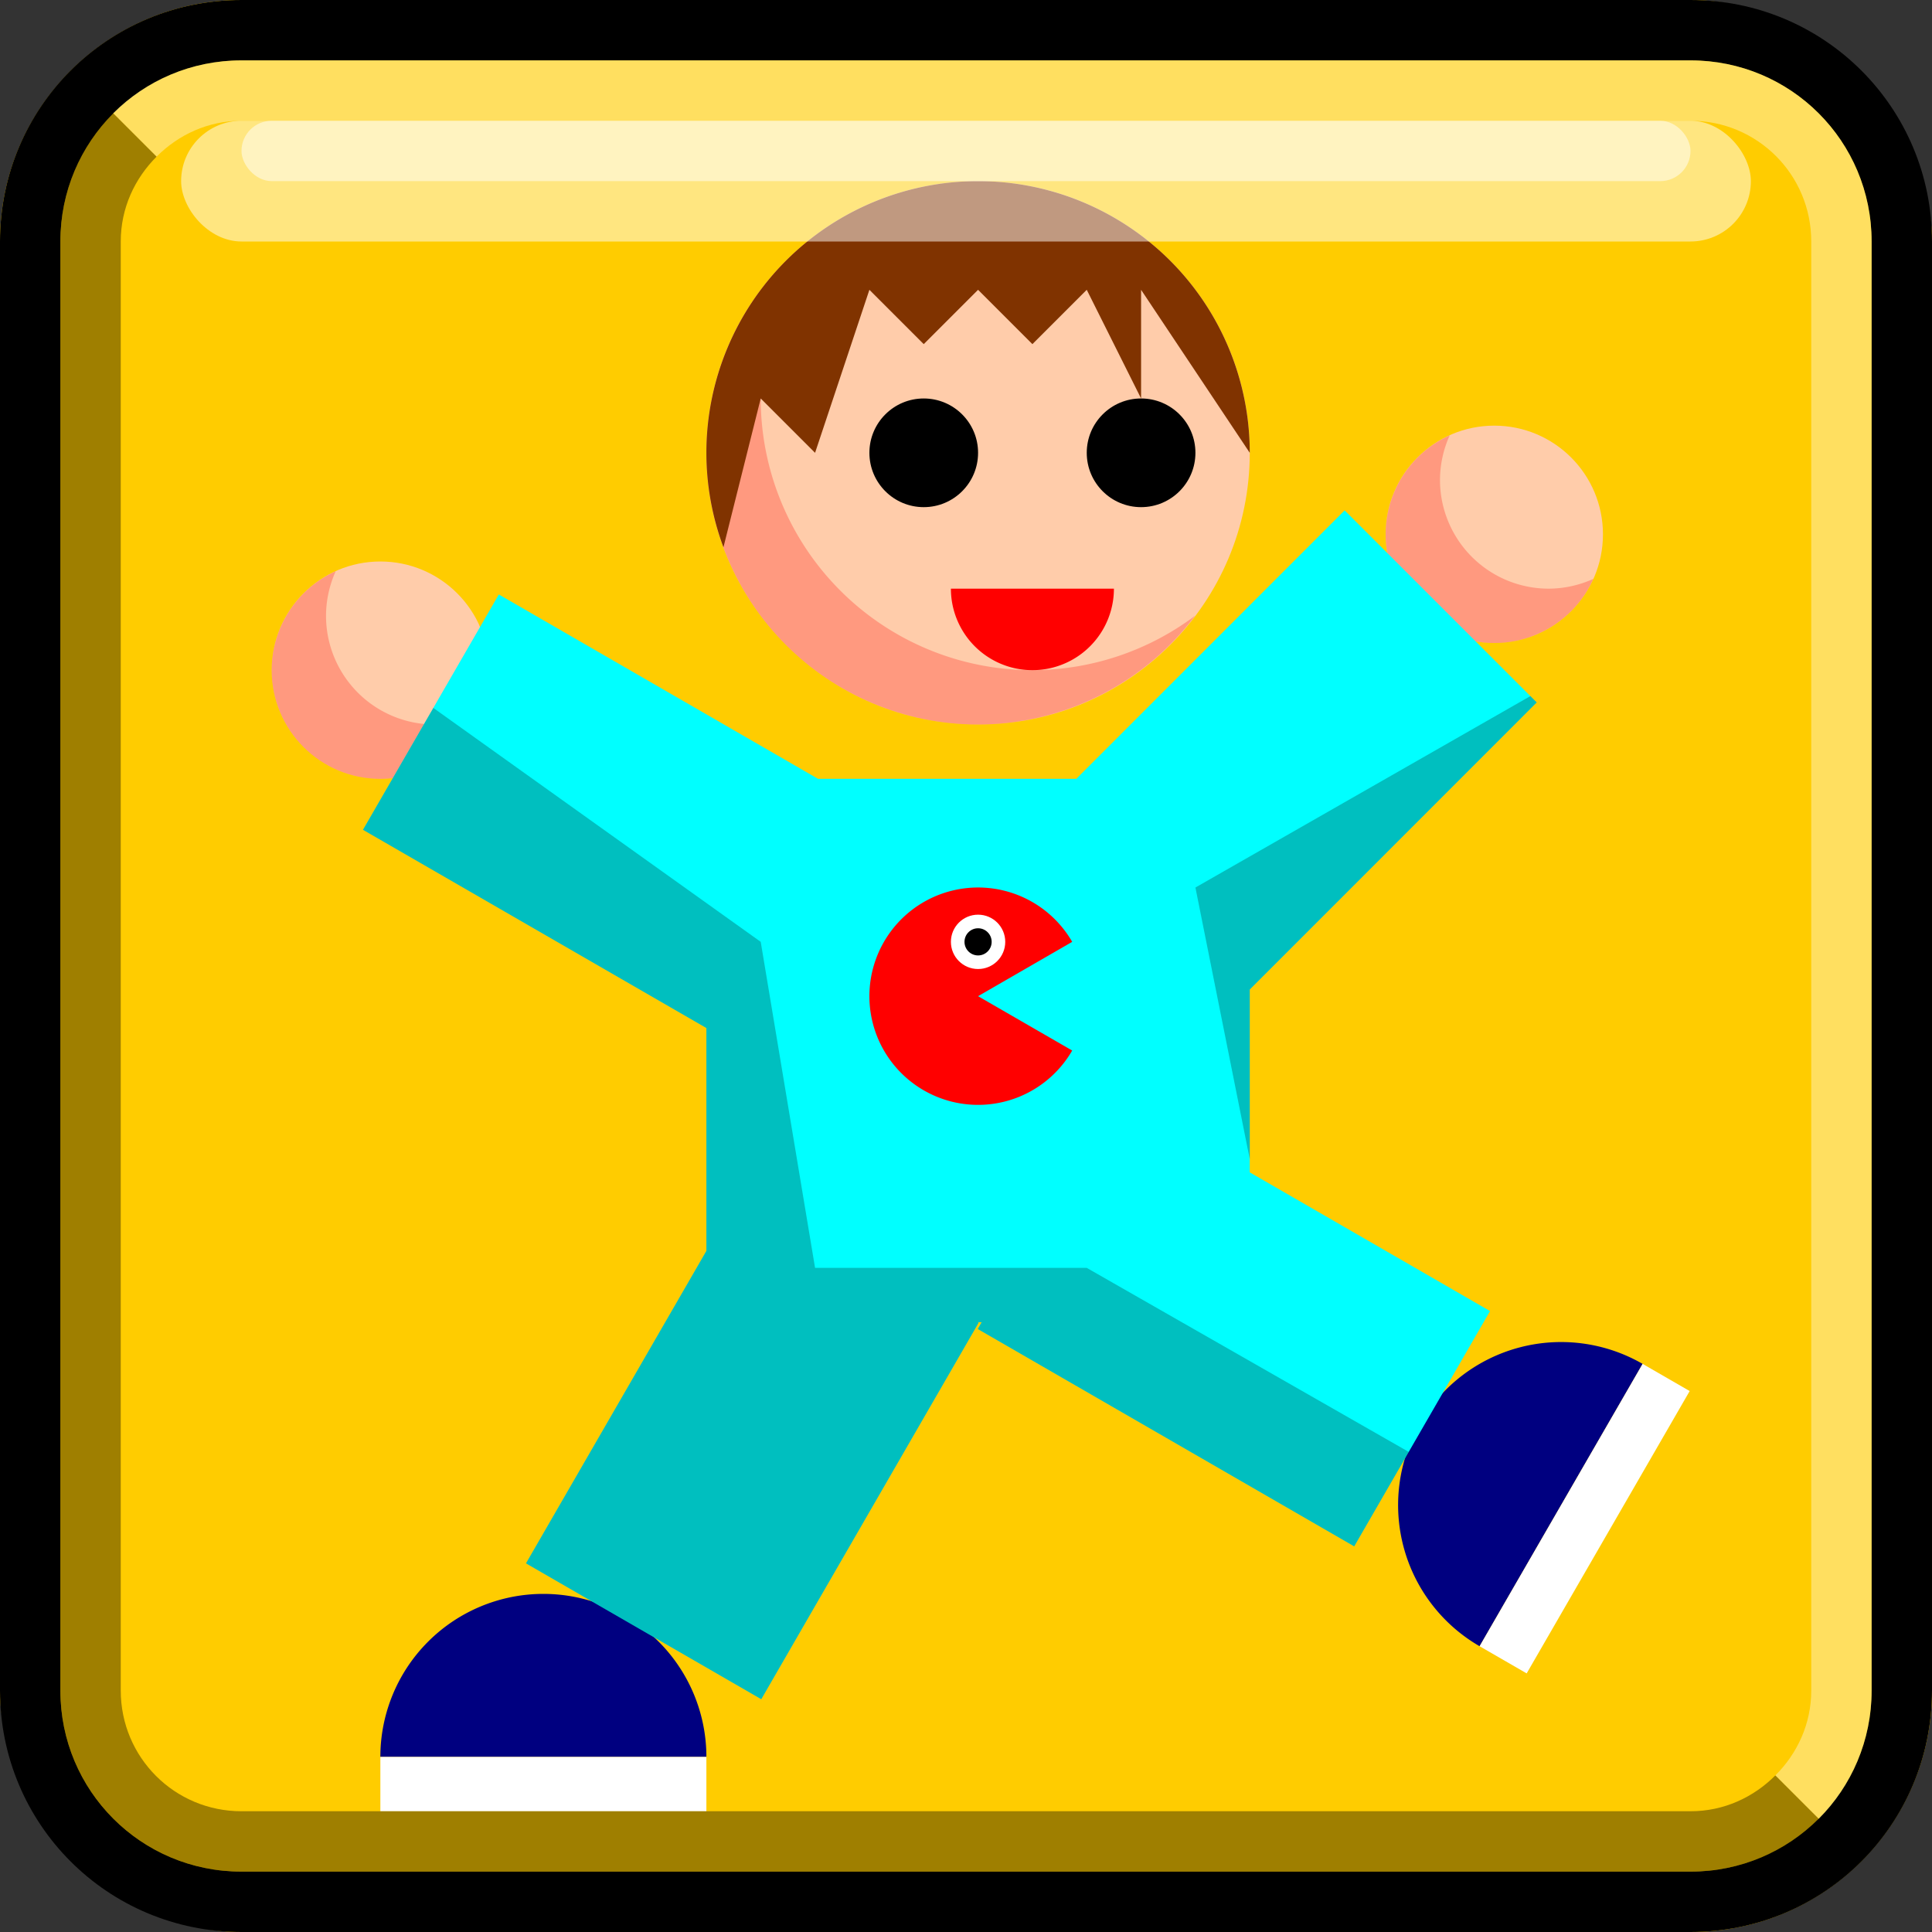 <?xml version="1.0" encoding="UTF-8" standalone="no"?>
<!-- Created with Inkscape (http://www.inkscape.org/) -->

<svg xmlns:dc="http://purl.org/dc/elements/1.1/" xmlns:cc="http://creativecommons.org/ns#" xmlns:rdf="http://www.w3.org/1999/02/22-rdf-syntax-ns#" xmlns:svg="http://www.w3.org/2000/svg" xmlns="http://www.w3.org/2000/svg" xmlns:xlink="http://www.w3.org/1999/xlink" xmlns:sodipodi="http://sodipodi.sourceforge.net/DTD/sodipodi-0.dtd" xmlns:inkscape="http://www.inkscape.org/namespaces/inkscape" width="32" height="32" id="svg4150" version="1.1" inkscape:version="0.91 r13725" viewBox="0 0 32 32" sodipodi:docname="button-kids-00.svg">
  <rect x="0" y="0" width="32" height="32" fill="#333333" stroke="none"/>
  <defs id="defs4152" />
  <sodipodi:namedview id="base" pagecolor="#ffffff" bordercolor="#666666" borderopacity="1.0" inkscape:pageopacity="0.0" inkscape:pageshadow="2" inkscape:zoom="22.125" inkscape:cx="16" inkscape:cy="16" inkscape:current-layer="layer2" showgrid="true" inkscape:grid-bbox="true" inkscape:document-units="px" objecttolerance="10000" inkscape:snap-perpendicular="true" guidetolerance="10000" inkscape:window-width="1600" inkscape:window-height="878" inkscape:window-x="0" inkscape:window-y="0" inkscape:window-maximized="1" showguides="false" inkscape:guide-bbox="true">
    <inkscape:grid type="xygrid" id="grid4698" empspacing="4" />
    <sodipodi:guide position="16,32" orientation="1,0" id="guide4769" />
    <sodipodi:guide position="-4,16" orientation="0,1" id="guide4771" />
    <sodipodi:guide position="16,16" orientation="-0.707,0.707" id="guide4773" />
    <sodipodi:guide position="16,16" orientation="0.707,0.707" id="guide4775" />
  </sodipodi:namedview>
  <g id="layer1" inkscape:label="button" inkscape:groupmode="layer" sodipodi:insensitive="true">
    <rect rx="4" ry="4" y="0" x="0" height="32" width="32" id="rect3767" style="fill:#fc0;fill-opacity:1;stroke:none" />
    <path style="fill:black;fill-opacity:1;stroke:none" d="M 4,0 C 1.784,0 0,1.784 0,4 l 0,24 c 0,2.216 1.784,4 4,4 l 24,0 c 2.216,0 4,-1.784 4,-4 L 32,4 C 32,1.784 30.216,0 28,0 L 4,0 Z m 0,1 24,0 c 1.662,0 3,1.338 3,3 l 0,24 c 0,1.662 -1.338,3 -3,3 L 4,31 C 2.338,31 1,29.662 1,28 L 1,4 C 1,2.338 2.338,1 4,1 Z" id="rect2993" inkscape:connector-curvature="0" />
  </g>
  <g inkscape:groupmode="layer" id="layer2" inkscape:label="symbol">
    <g id="g7100" transform="matrix(0.9,0,0,0.9,-9.9,1.2)">
      <circle r="5" cy="7" cx="29" id="circle4793" style="opacity:1;fill:#fca;fill-opacity:1;fill-rule:nonzero;stroke:none;stroke-width:2;stroke-linecap:round;stroke-linejoin:round;stroke-miterlimit:4;stroke-dasharray:none;stroke-dashoffset:0;stroke-opacity:1" />
      <circle r="2" cy="11" cx="18" id="circle4795" style="opacity:1;fill:#fca;fill-opacity:1;fill-rule:nonzero;stroke:none;stroke-width:2;stroke-linecap:round;stroke-linejoin:round;stroke-miterlimit:4;stroke-dasharray:none;stroke-dashoffset:0;stroke-opacity:1" />
      <path inkscape:connector-curvature="0" id="circle4831" d="M 17.178,9.18 A 2,2 0 0 0 16,11 2,2 0 0 0 18,13 2,2 0 0 0 19.822,11.82 2,2 0 0 1 19,12 2,2 0 0 1 17,10 2,2 0 0 1 17.178,9.18 Z" style="opacity:1;fill:red;fill-opacity:0.251;fill-rule:nonzero;stroke:none;stroke-width:2;stroke-linecap:round;stroke-linejoin:round;stroke-miterlimit:4;stroke-dasharray:none;stroke-dashoffset:0;stroke-opacity:1" />
      <circle style="opacity:1;fill:#fca;fill-opacity:1;fill-rule:nonzero;stroke:none;stroke-width:2;stroke-linecap:round;stroke-linejoin:round;stroke-miterlimit:4;stroke-dasharray:none;stroke-dashoffset:0;stroke-opacity:1" id="use4797" cx="38.5" cy="8.5" r="2" />
      <use height="100%" width="100%" transform="matrix(1,0,0,1,20.501,-2.5)" id="use4836" xlink:href="#circle4831" y="0" x="0" />
      <g id="use4823" transform="matrix(0.5,-0.866,0.866,0.5,9.384,16.927)">
        <path sodipodi:open="true" d="M 4,31 A 3,3 0 0 1 7,28 3,3 0 0 1 10,31" sodipodi:end="0" sodipodi:start="3.1415927" sodipodi:ry="3" sodipodi:rx="3" sodipodi:cy="31" sodipodi:cx="7" sodipodi:type="arc" id="path4870" style="opacity:1;fill:navy;fill-opacity:1;fill-rule:nonzero;stroke:none;stroke-width:2;stroke-linecap:round;stroke-linejoin:round;stroke-miterlimit:4;stroke-dasharray:none;stroke-dashoffset:0;stroke-opacity:1" />
        <rect y="31" x="4" height="1" width="6" id="rect4872" style="opacity:1;fill:white;fill-opacity:1;fill-rule:nonzero;stroke:none;stroke-width:2;stroke-linecap:round;stroke-linejoin:round;stroke-miterlimit:4;stroke-dasharray:none;stroke-dashoffset:0;stroke-opacity:1" />
      </g>
      <g transform="translate(14,0)" id="g4817">
        <path style="opacity:1;fill:navy;fill-opacity:1;fill-rule:nonzero;stroke:none;stroke-width:2;stroke-linecap:round;stroke-linejoin:round;stroke-miterlimit:4;stroke-dasharray:none;stroke-dashoffset:0;stroke-opacity:1" id="path4819" sodipodi:type="arc" sodipodi:cx="7" sodipodi:cy="31" sodipodi:rx="3" sodipodi:ry="3" sodipodi:start="3.1415927" sodipodi:end="0" d="M 4,31 A 3,3 0 0 1 7,28 3,3 0 0 1 10,31" sodipodi:open="true" />
        <rect style="opacity:1;fill:white;fill-opacity:1;fill-rule:nonzero;stroke:none;stroke-width:2;stroke-linecap:round;stroke-linejoin:round;stroke-miterlimit:4;stroke-dasharray:none;stroke-dashoffset:0;stroke-opacity:1" id="rect4821" width="6" height="1" x="4" y="31" />
      </g>
      <path inkscape:connector-curvature="0" id="path4801" d="M 35.746,8.059 30.807,13 l -4.752,0 -5.875,-3.393 -2.5,4.33 L 24,17.586 l 0,4.102 -3.32,5.75 4.33,2.5 4,-6.928 -0.018,-0.01 0.074,0 -0.072,0.125 6.928,4 2.5,-4.33 L 34,20.242 34,16.877 39.281,11.594 35.746,8.059 Z" style="opacity:1;fill:aqua;fill-opacity:1;fill-rule:nonzero;stroke:none;stroke-width:2;stroke-linecap:round;stroke-linejoin:round;stroke-miterlimit:4;stroke-dasharray:none;stroke-dashoffset:0;stroke-opacity:1" />
      <circle r="1" cy="7" cx="32" id="circle4803" style="opacity:1;fill:black;fill-opacity:1;fill-rule:nonzero;stroke:none;stroke-width:2;stroke-linecap:round;stroke-linejoin:round;stroke-miterlimit:4;stroke-dasharray:none;stroke-dashoffset:0;stroke-opacity:1" />
      <circle style="opacity:1;fill:black;fill-opacity:1;fill-rule:nonzero;stroke:none;stroke-width:2;stroke-linecap:round;stroke-linejoin:round;stroke-miterlimit:4;stroke-dasharray:none;stroke-dashoffset:0;stroke-opacity:1" id="circle4805" cx="28" cy="7" r="1" />
      <path d="m 31.5,9.5 a 1.5,1.5 0 0 1 -0.75,1.299 1.5,1.5 0 0 1 -1.5,0 A 1.5,1.5 0 0 1 28.5,9.5 L 30,9.5 Z" sodipodi:end="3.1415927" sodipodi:start="0" sodipodi:ry="1.5" sodipodi:rx="1.5" sodipodi:cy="9.5" sodipodi:cx="30" sodipodi:type="arc" id="path4807" style="opacity:1;fill:red;fill-opacity:1;fill-rule:nonzero;stroke:none;stroke-width:2;stroke-linecap:round;stroke-linejoin:round;stroke-miterlimit:4;stroke-dasharray:none;stroke-dashoffset:0;stroke-opacity:1" />
      <path d="M 30.732,18 A 2,2 0 0 1 28.482,18.932 2,2 0 0 1 27,17 2,2 0 0 1 28.482,15.068 2,2 0 0 1 30.732,16 L 29,17 Z" sodipodi:end="5.7595865" sodipodi:start="0.52359878" sodipodi:ry="2" sodipodi:rx="2" sodipodi:cy="17" sodipodi:cx="29" sodipodi:type="arc" id="path4809" style="opacity:1;fill:red;fill-opacity:1;fill-rule:nonzero;stroke:none;stroke-width:2;stroke-linecap:round;stroke-linejoin:round;stroke-miterlimit:4;stroke-dasharray:none;stroke-dashoffset:0;stroke-opacity:1" />
      <path inkscape:connector-curvature="0" id="path4813" d="M 18.975,11.695 17.68,13.938 24,17.586 l 0,4.102 -3.32,5.75 4.33,2.5 4,-6.928 -0.018,-0.01 0.074,0 -0.072,0.125 6.928,4 1.004,-1.738 L 31,22 26,22 25,16 18.975,11.695 Z" style="opacity:1;fill:black;fill-opacity:0.251;fill-rule:nonzero;stroke:none;stroke-width:2;stroke-linecap:round;stroke-linejoin:round;stroke-miterlimit:4;stroke-dasharray:none;stroke-dashoffset:0;stroke-opacity:1" />
      <path inkscape:connector-curvature="0" id="path4815" d="M 39.164,11.477 33,15 l 1,5 0,-3.123 5.281,-5.283 -0.117,-0.117 z" style="opacity:1;fill:black;fill-opacity:0.251;fill-rule:nonzero;stroke:none;stroke-width:2;stroke-linecap:round;stroke-linejoin:round;stroke-miterlimit:4;stroke-dasharray:none;stroke-dashoffset:0;stroke-opacity:1" />
      <path inkscape:connector-curvature="0" id="circle4825" d="M 26.006,3.002 A 5,5 0 0 0 24,7 5,5 0 0 0 29,12 5,5 0 0 0 32.994,9.998 5,5 0 0 1 30,11 5,5 0 0 1 25,6 5,5 0 0 1 26.006,3.002 Z" style="opacity:1;fill:red;fill-opacity:0.251;fill-rule:nonzero;stroke:none;stroke-width:2;stroke-linecap:round;stroke-linejoin:round;stroke-miterlimit:4;stroke-dasharray:none;stroke-dashoffset:0;stroke-opacity:1" />
      <path inkscape:connector-curvature="0" id="path4799" d="m 29,2 a 5,5 0 0 0 -5,5 5,5 0 0 0 0.314,1.738 L 25,6 l 1,1 1,-3 1,1 1,-1 1,1 1,-1 1,2 0,-2 2,3 A 5,5 0 0 0 29,2 Z" style="opacity:1;fill:#803300;fill-opacity:1;fill-rule:nonzero;stroke:none;stroke-width:2;stroke-linecap:round;stroke-linejoin:round;stroke-miterlimit:4;stroke-dasharray:none;stroke-dashoffset:0;stroke-opacity:1" />
      <circle style="opacity:1;fill:white;fill-opacity:1;fill-rule:nonzero;stroke:none;stroke-width:2;stroke-linecap:butt;stroke-linejoin:miter;stroke-miterlimit:4;stroke-dasharray:none;stroke-dashoffset:0;stroke-opacity:1" id="path7023" cx="29" cy="16" r="0.5" />
      <circle style="opacity:1;fill:black;fill-opacity:1;fill-rule:nonzero;stroke:none;stroke-width:2;stroke-linecap:butt;stroke-linejoin:miter;stroke-miterlimit:4;stroke-dasharray:none;stroke-dashoffset:0;stroke-opacity:1" id="path7027" cx="29" cy="16" r="0.25" />
    </g>
  </g>
  <g inkscape:groupmode="layer" id="layer3" inkscape:label="shading" sodipodi:insensitive="true">
    <path inkscape:connector-curvature="0" style="fill:black;fill-opacity:0.376;stroke:none" d="M 1.875,1.875 C 1.333,2.417 1,3.169 1,4 l 0,24 c 0,1.662 1.338,3 3,3 l 24,0 c 0.831,0 1.583,-0.333 2.125,-0.875 L 29.406,29.406 C 29.045,29.768 28.554,30 28,30 L 4,30 C 2.892,30 2,29.108 2,28 L 2,4 C 2,3.446 2.232,2.955 2.594,2.594 L 1.875,1.875 Z" id="rect2997" />
    <path style="fill:white;fill-opacity:0.376;stroke:none" d="M 4,1 C 3.169,1 2.417,1.333 1.875,1.875 L 2.594,2.594 C 2.955,2.232 3.446,2 4,2 l 24,0 c 1.108,0 2,0.892 2,2 l 0,24 c 0,0.554 -0.232,1.045 -0.594,1.406 L 30.125,30.125 C 30.667,29.583 31,28.831 31,28 L 31,4 C 31,2.338 29.662,1 28,1 L 4,1 Z" id="rect3774" inkscape:connector-curvature="0" />
    <rect style="fill:white;fill-opacity:0.502;stroke:none" id="rect3793" width="26" height="2" x="3" y="2" ry="1" rx="1" />
    <rect style="fill:white;fill-opacity:0.502;stroke:none" id="rect3795" width="24" height="1" x="4" y="2" ry="0.5" rx="0.5" />
  </g>
</svg>
